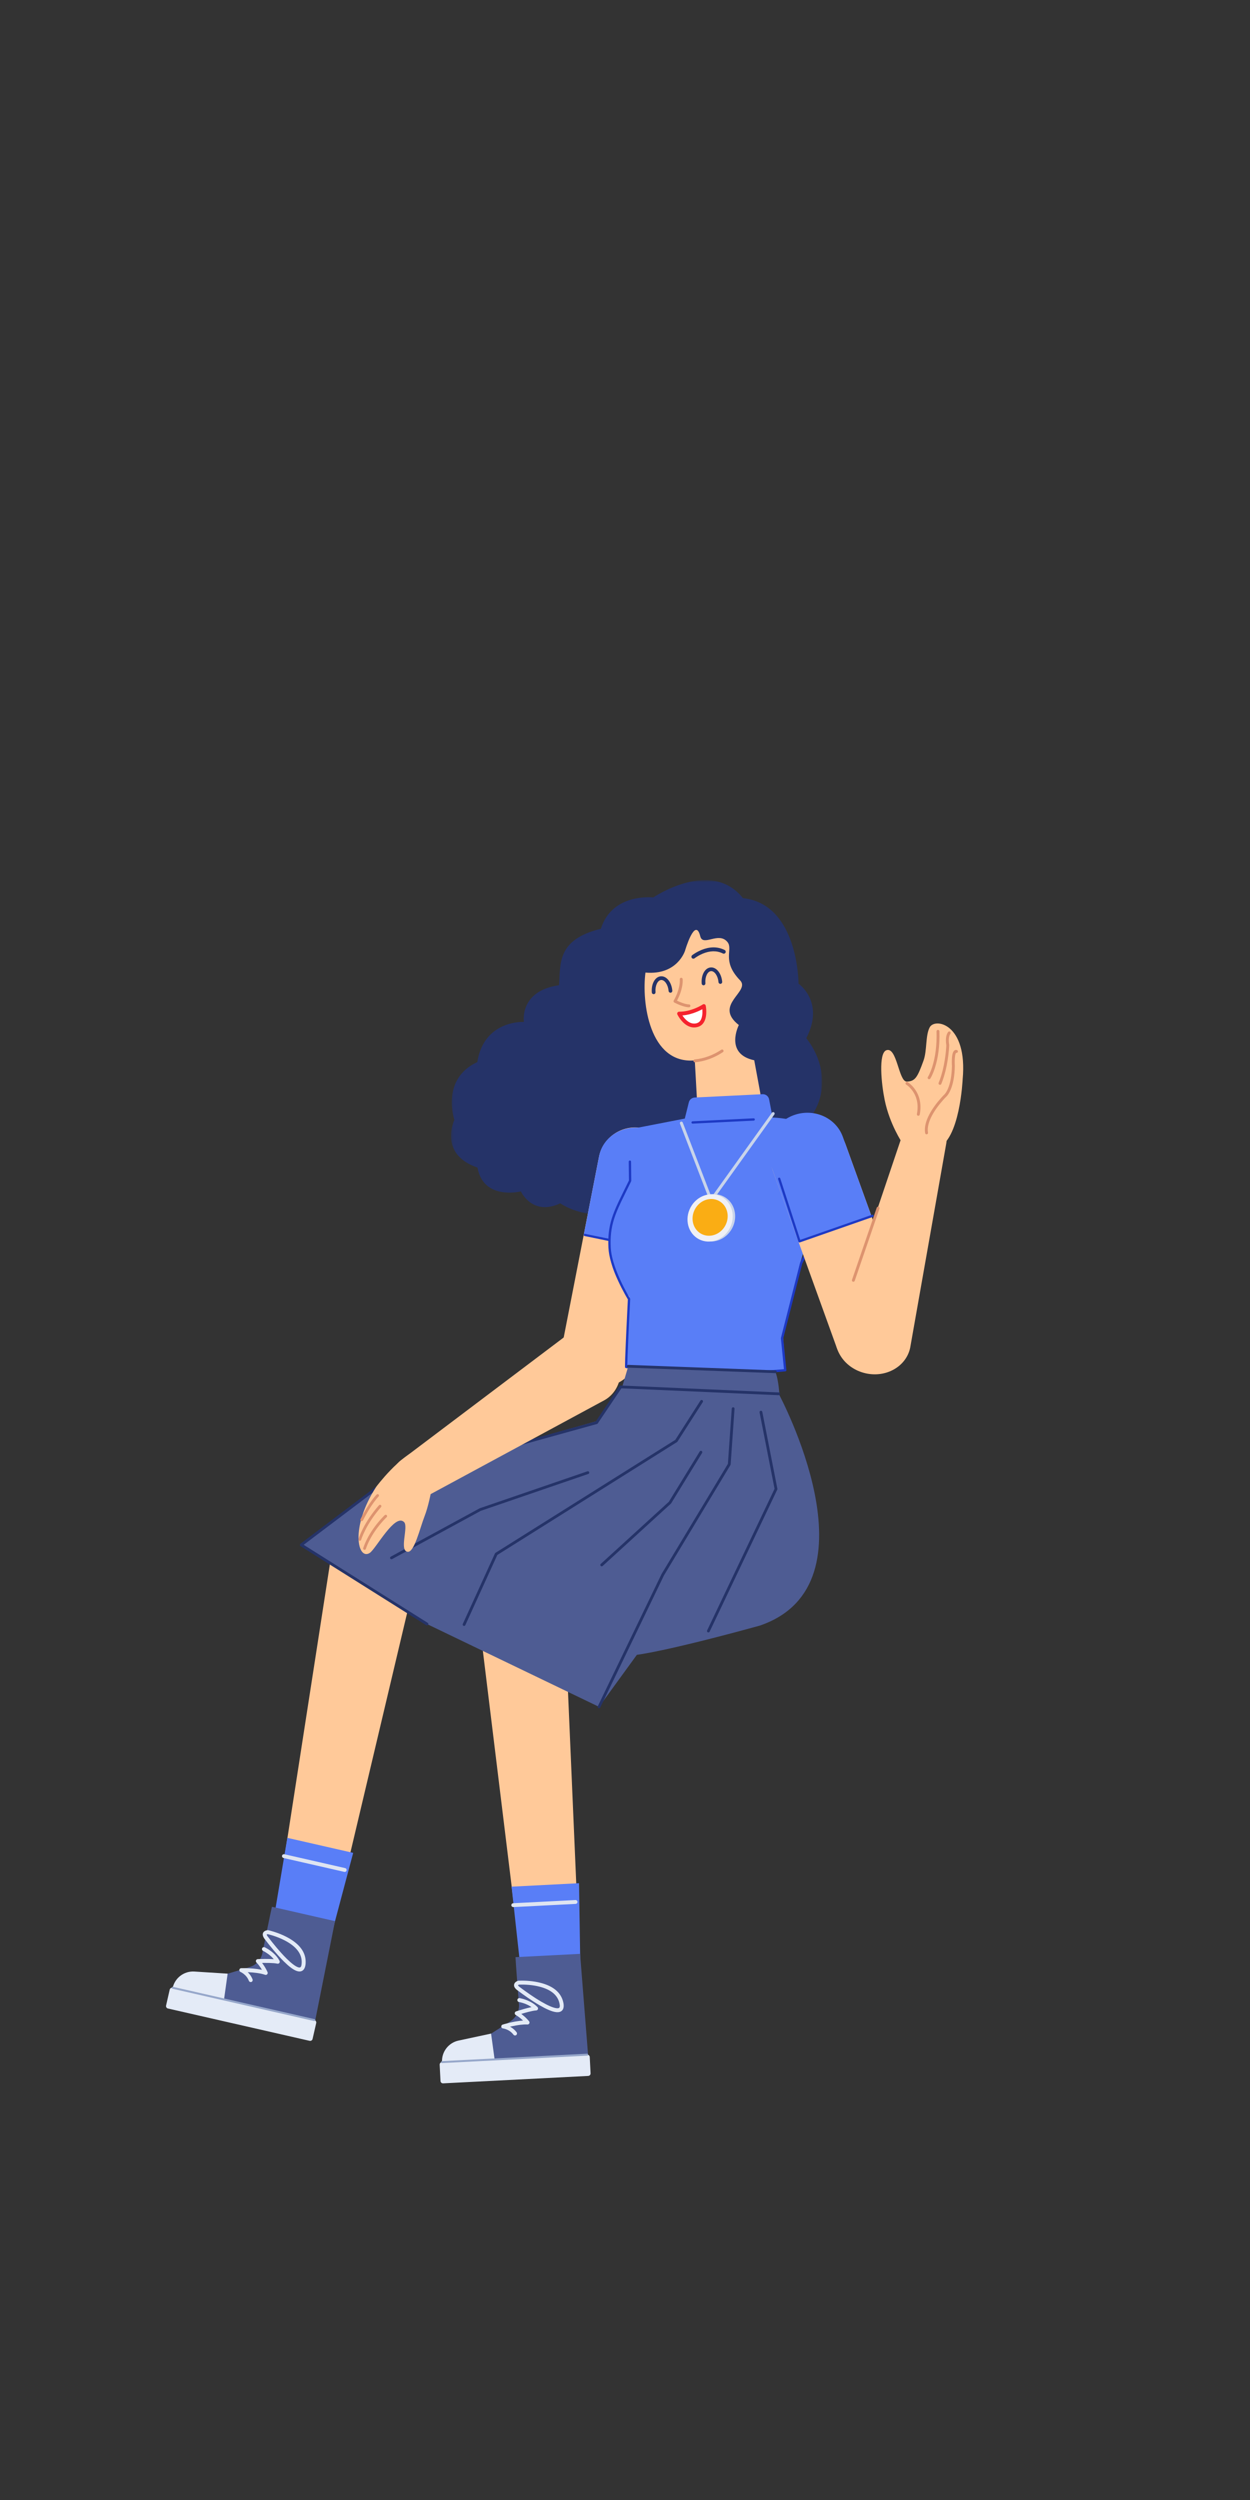 <svg xmlns="http://www.w3.org/2000/svg" xmlns:xlink="http://www.w3.org/1999/xlink" width="512" height="1024" version="1.1" viewBox="0 0 512 1024"><rect x="0" y="0" width="512" height="1024" fill="#333333" stroke="none"/><title>2.人物组件/7.设计师/坐姿/打招呼</title><desc>Created with Sketch.</desc><defs><polygon id="path-1" points="1.241 .655 153.258 .655 153.258 137.754 1.241 137.754"/></defs><g id="2.人物组件/7.设计师/坐姿/打招呼" fill="none" fill-rule="evenodd" stroke="none" stroke-width="1"><g id="分组" transform="translate(183.5, 359.844)"><mask id="mask-2" fill="#fff"><use xlink:href="#path-1"/></mask><path id="Fill-1" fill="#253368" d="M31.088,58.742 C31.088,58.742 14.786,57.795 11.998,75.18 C-3.113,82.198 2.611,98.852 2.611,98.852 C2.611,98.852 -4.072,112.896 12.083,118.403 C14.51,131.993 29.861,128.16 29.861,128.16 C29.861,128.16 34.51,138.423 45.964,133.044 C59.585,141.87 83.468,137.804 90.962,124.929 C108.989,136.112 137.126,118.138 132.434,106.917 C152.111,104.013 159.892,82.207 146.764,65.386 C154.451,50.523 143.585,43.08 143.585,43.08 C143.585,43.08 143.596,10.461 120.805,8.036 C107.782,-8.405 84.085,7.753 84.085,7.753 C84.085,7.753 67.291,5.751 62.611,20.583 C44.417,25.009 46.157,35.069 45.472,43.701 C29.054,46.057 31.088,58.742 31.088,58.742" mask="url(#mask-2)"/></g><path id="Fill-3" fill="#FFC999" d="M264.384,398.365 C277.506,399.52 280.593,389.398 280.593,389.398 C280.593,389.398 284.738,375.161 286.833,383.501 C287.948,387.932 294.383,381.37 297.99,385.886 C300.419,388.925 295.403,393.545 303.131,401.54 C307.607,406.172 291.983,411.524 302.627,419.855 C302.627,419.855 296.589,431.668 308.934,434.285 L311.343,447.316 C312.743,454.9 307.296,462.038 299.612,462.689 C292.286,463.309 285.893,457.756 285.482,450.413 L284.588,434.348 C265.91,435.959 262.784,410.365 264.384,398.365"/><path id="Fill-5" fill="#FFF" d="M278.163,415.183 C283.567,415.24 288.298,412.085 288.298,412.085 C288.298,412.085 289.705,419.125 285.201,419.969 C280.825,420.789 278.163,415.183 278.163,415.183"/><path id="Stroke-7" fill="#F5222D" fill-rule="nonzero" d="M287.86,411.429 L287.625,411.577 C287.49,411.659 287.315,411.762 287.103,411.881 C286.479,412.23 285.772,412.58 284.999,412.908 C282.755,413.858 280.432,414.417 278.171,414.394 C277.588,414.387 277.2,414.994 277.45,415.521 L277.538,415.698 C277.627,415.868 277.751,416.091 277.91,416.353 C278.278,416.959 278.71,417.566 279.205,418.135 C280.934,420.119 282.995,421.185 285.346,420.744 C287.594,420.323 288.798,418.623 289.171,416.188 C289.347,415.038 289.326,413.827 289.185,412.676 L289.144,412.364 C289.117,412.176 289.092,412.03 289.072,411.93 C288.962,411.38 288.328,411.117 287.86,411.429 Z M287.669,413.368 L287.691,413.64 C287.742,414.419 287.725,415.208 287.611,415.949 C287.329,417.79 286.531,418.917 285.055,419.194 C283.356,419.512 281.794,418.704 280.395,417.099 L280.143,416.797 C279.978,416.593 279.822,416.384 279.674,416.173 L279.506,415.924 L279.564,415.921 C281.603,415.755 283.641,415.196 285.614,414.361 C286.277,414.08 286.895,413.784 287.46,413.483 L287.669,413.368 Z"/><path id="Stroke-9" fill="#DD936F" fill-rule="nonzero" d="M278.959,400.496 C279.284,400.46 279.577,400.693 279.613,401.018 L279.627,401.192 C279.673,401.977 279.607,403.046 279.345,404.343 C279.01,405.995 278.405,407.731 277.476,409.515 L277.291,409.862 L277.512,409.97 C278.637,410.504 279.631,410.876 280.495,411.112 L280.778,411.186 C281.384,411.335 281.815,411.392 282.076,411.397 L282.163,411.397 C282.489,411.377 282.77,411.625 282.79,411.951 C282.81,412.277 282.562,412.558 282.236,412.578 L282.203,412.58 C281.848,412.591 281.279,412.529 280.495,412.335 C279.29,412.038 277.86,411.493 276.202,410.642 C275.901,410.488 275.791,410.113 275.96,409.82 C277.106,407.834 277.819,405.912 278.185,404.108 C278.404,403.024 278.473,402.126 278.454,401.456 L278.437,401.15 C278.401,400.826 278.634,400.533 278.959,400.496 Z"/><path id="Stroke-11" fill="#253368" fill-rule="nonzero" d="M291.076,396.261 C293.487,396.055 295.519,398.759 295.813,402.166 C295.849,402.584 295.539,402.953 295.121,402.989 C294.702,403.025 294.334,402.715 294.297,402.296 C294.067,399.621 292.592,397.658 291.206,397.776 C289.818,397.897 288.701,400.083 288.932,402.76 C288.968,403.178 288.658,403.547 288.24,403.583 C287.822,403.619 287.453,403.309 287.417,402.89 C287.123,399.483 288.661,396.47 291.076,396.261 Z"/><path id="Stroke-13" fill="#253368" fill-rule="nonzero" d="M270.645,399.892 C273.057,399.685 275.089,402.389 275.383,405.796 C275.419,406.214 275.109,406.582 274.69,406.619 C274.272,406.655 273.903,406.345 273.867,405.926 C273.636,403.25 272.162,401.288 270.775,401.408 C269.388,401.527 268.271,403.713 268.502,406.39 C268.538,406.808 268.228,407.176 267.81,407.213 C267.391,407.249 267.023,406.939 266.987,406.52 C266.693,403.112 268.232,400.1 270.645,399.892 Z"/><path id="Stroke-15" fill="#253368" fill-rule="nonzero" d="M286.106,389.657 C289.276,388.068 292.571,387.511 295.693,388.637 C296.077,388.776 296.456,388.94 296.828,389.13 C297.221,389.331 297.377,389.813 297.176,390.207 C296.975,390.6 296.493,390.756 296.099,390.555 C295.788,390.396 295.471,390.259 295.15,390.143 C292.511,389.191 289.638,389.676 286.823,391.088 C286.193,391.404 285.618,391.743 285.111,392.081 L284.877,392.24 C284.701,392.362 284.575,392.456 284.502,392.514 C284.157,392.79 283.653,392.733 283.377,392.388 C283.102,392.042 283.158,391.539 283.504,391.263 L283.737,391.087 C283.866,390.992 284.029,390.878 284.223,390.749 C284.782,390.376 285.414,390.004 286.106,389.657 Z"/><path id="Stroke-17" fill="#DD936F" fill-rule="nonzero" d="M295.456,429.969 C295.729,429.789 296.096,429.864 296.276,430.136 C296.456,430.409 296.382,430.776 296.109,430.956 C292.496,433.347 288.64,434.728 284.68,435.124 C284.355,435.157 284.065,434.919 284.032,434.594 C284,434.269 284.237,433.979 284.562,433.947 C288.33,433.57 292.002,432.254 295.456,429.969 Z"/><path id="Fill-19" fill="#FFC999" d="M243.528,567.729 L242.433,567.515 C234.247,565.917 228.91,557.988 230.508,549.806 L245.308,474.005 C246.906,465.821 254.833,460.482 263.017,462.08 L264.114,462.294 C272.296,463.892 277.633,471.821 276.037,480.003 L261.237,555.806 C259.639,563.988 251.71,569.327 243.528,567.729"/><path id="Fill-21" fill="#597EF7" d="M269.779,512.056 L276.141,479.469 C277.675,471.615 272.016,463.837 263.565,462.187 C255.115,460.537 246.945,465.615 245.412,473.47 L239.11,505.747 L269.779,512.056 Z"/><path id="Stroke-23" fill="#1D39C4" fill-rule="nonzero" d="M264.098,461.822 C272.682,463.499 278.476,471.336 277.091,479.344 L277.035,479.645 L270.672,512.231 C270.629,512.454 270.431,512.607 270.212,512.603 L270.129,512.593 L239.461,506.284 C239.212,506.233 239.052,505.99 239.103,505.741 C239.149,505.52 239.346,505.369 239.564,505.374 L239.646,505.383 L269.858,511.598 L276.133,479.469 C277.598,471.97 272.272,464.526 264.244,462.791 L263.922,462.725 C263.672,462.676 263.51,462.435 263.558,462.186 C263.602,461.964 263.797,461.811 264.015,461.814 L264.098,461.822 Z"/><path id="Fill-25" fill="#FFC999" d="M225.866,808.893 L225.866,808.893 C219.31,809.434 213.491,804.648 212.684,798.049 L195.422,656.923 C194.179,646.756 201.553,637.6 211.654,636.766 C221.758,635.931 230.533,643.755 230.974,653.988 L237.091,796.035 C237.377,802.675 232.423,808.351 225.866,808.893"/><path id="Fill-27" fill="#FFC999" d="M329.248,617.995 L329.248,617.995 C325.295,606.061 314.349,599.04 305.012,602.446 L204.602,639.079 C196.869,641.901 193.309,652.041 196.58,661.923 C199.851,671.806 208.762,677.817 216.651,675.465 L319.08,644.935 C328.607,642.096 333.199,629.929 329.248,617.995"/><polygon id="Fill-29" fill="#597EF7" points="213.702 810.724 237.765 809.491 237.171 771.359 209.546 772.775"/><path id="Stroke-31" fill="#DFE5F1" fill-rule="nonzero" d="M235.694,778.256 C236.131,778.234 236.503,778.569 236.525,779.006 C236.546,779.406 236.265,779.752 235.882,779.824 L235.775,779.836 L210.271,781.143 C209.835,781.165 209.463,780.83 209.44,780.393 C209.42,779.993 209.7,779.647 210.083,779.575 L210.19,779.562 L235.694,778.256 Z"/><path id="Fill-33" fill="#4E5C93" d="M211.152,801.653 L237.607,800.298 L241.426,848.69 L181.815,851.744 L181.288,844.31 C181.104,841.578 182.904,839.106 185.56,838.443 L201.148,832.981 L209.041,827.934 C211.419,826.415 212.767,823.721 212.55,820.907 C212.079,814.859 211.296,804.602 211.152,801.653"/><path id="Fill-35" fill="#E4EBF7" d="M240.932,850.3 L181.502,853.342 C180.938,853.372 180.458,852.939 180.43,852.375 L180.088,845.71 C180.059,845.146 180.493,844.666 181.055,844.638 L240.487,841.594 C241.049,841.566 241.529,841.999 241.559,842.563 L241.901,849.228 C241.928,849.792 241.495,850.27 240.932,850.3"/><path id="Fill-37" fill="#E4EBF7" d="M181.055,844.638 L181.055,844.638 C180.841,840.438 183.706,836.702 187.817,835.818 L201.148,832.958 L202.574,843.389 L181.055,844.638 Z"/><path id="Stroke-39" fill="#96A7CA" fill-rule="nonzero" d="M240.466,841.19 C240.689,841.179 240.88,841.35 240.892,841.574 C240.901,841.769 240.771,841.939 240.588,841.987 L240.507,841.999 L181.076,845.043 C180.852,845.054 180.662,844.882 180.65,844.659 C180.641,844.463 180.771,844.293 180.953,844.246 L181.034,844.234 L240.466,841.19 Z"/><path id="Stroke-41" fill="#E4EBF7" fill-rule="nonzero" d="M212.837,818.43 L213.071,818.472 C213.379,818.531 213.803,818.631 214.312,818.778 C215.398,819.093 216.486,819.523 217.506,820.088 C218.526,820.653 219.425,821.324 220.167,822.116 C220.638,822.619 220.306,823.443 219.618,823.479 C218.89,823.516 217.772,823.73 216.389,824.082 C215.974,824.188 215.54,824.304 215.093,824.43 L214.334,824.648 L213.511,824.895 L213.754,825.076 C214.494,825.643 215.229,826.297 215.931,827.039 L216.28,827.417 C216.423,827.577 216.564,827.74 216.702,827.905 C217.156,828.45 216.74,829.274 216.031,829.232 C215.168,829.181 214.154,829.23 213.023,829.368 C211.885,829.507 210.667,829.73 209.419,830.015 L208.916,830.132 L209.026,830.192 C209.203,830.291 209.381,830.399 209.56,830.517 L209.829,830.701 C210.499,831.177 211.098,831.754 211.609,832.441 C211.875,832.8 211.801,833.307 211.441,833.574 C211.082,833.841 210.575,833.766 210.308,833.407 C209.902,832.86 209.425,832.401 208.891,832.021 C208.259,831.573 207.58,831.256 206.901,831.049 C206.557,830.944 206.286,830.887 206.119,830.863 L206.045,830.854 C205.169,830.765 205.044,829.54 205.884,829.276 L206.614,829.06 L206.788,829.011 C207.491,828.815 208.256,828.619 209.058,828.436 C210.358,828.139 211.629,827.906 212.827,827.76 C213.132,827.723 213.43,827.691 213.721,827.666 L214.234,827.628 L213.964,827.37 C213.586,827.02 213.202,826.696 212.817,826.399 L212.431,826.11 C212.196,825.939 211.974,825.788 211.769,825.656 L211.57,825.53 C211.42,825.437 211.316,825.378 211.268,825.353 C210.64,825.019 210.717,824.096 211.39,823.87 L212.359,823.557 C213.1,823.323 213.877,823.089 214.655,822.87 C215.114,822.741 215.561,822.621 215.99,822.512 C216.483,822.387 216.946,822.277 217.375,822.186 L217.701,822.118 L217.662,822.089 C217.464,821.952 217.259,821.819 217.046,821.692 L216.722,821.505 C215.816,821.004 214.839,820.617 213.861,820.334 C213.605,820.26 213.362,820.197 213.138,820.144 L212.624,820.037 C212.609,820.034 212.595,820.032 212.584,820.03 C212.142,819.961 211.841,819.546 211.91,819.104 C211.975,818.696 212.333,818.408 212.735,818.42 L212.837,818.43 Z"/><path id="Stroke-43" fill="#E4EBF7" fill-rule="nonzero" d="M212.675,811.287 L212.293,811.304 C212.202,811.31 212.114,811.331 212.03,811.367 C211.173,811.729 210.656,812.254 210.567,812.946 C210.472,813.675 210.853,814.293 211.491,814.869 C211.788,815.138 212.08,815.342 212.29,815.467 L212.364,815.528 L212.708,815.79 C213.026,816.028 213.377,816.287 213.757,816.564 L214.048,816.775 C215.458,817.794 216.937,818.813 218.417,819.765 C219.302,820.335 220.163,820.864 220.99,821.344 C223.817,822.986 226.116,823.989 227.781,824.175 C230.176,824.443 231.343,822.972 230.73,820.181 C229.815,816.018 226.43,813.465 221.454,812.183 C218.433,811.405 215.299,811.193 212.675,811.287 Z M221.05,813.752 C225.497,814.897 228.39,817.079 229.148,820.529 C229.533,822.283 229.199,822.704 227.961,822.565 C226.586,822.411 224.446,821.478 221.804,819.943 C220.999,819.476 220.159,818.96 219.293,818.403 C217.84,817.468 216.384,816.465 214.997,815.462 L214.172,814.859 L213.198,814.129 C212.993,814 212.782,813.853 212.577,813.668 C212.299,813.416 212.167,813.202 212.173,813.154 L212.179,813.142 C212.197,813.112 212.27,813.048 212.447,812.957 L212.538,812.913 L212.733,812.906 C215.215,812.817 218.206,813.019 221.05,813.752 Z"/><path id="Fill-45" fill="#FFC999" d="M123.578,791.981 L123.578,791.981 C117.122,790.718 112.824,784.531 113.843,777.962 L135.621,637.46 C137.19,627.338 146.777,620.534 156.725,622.48 L156.726,622.48 C166.673,624.424 172.989,634.34 170.63,644.306 L137.877,782.662 C136.346,789.13 130.034,793.244 123.578,791.981"/><path id="Fill-47" fill="#FFC999" d="M275.126,628.889 L275.126,628.889 C273.767,616.391 264.538,607.229 254.693,608.602 L148.833,623.351 C140.679,624.487 135.07,633.655 136.196,644.003 C137.322,654.353 144.773,662.099 152.978,661.456 L259.532,653.096 C269.444,652.318 276.485,641.387 275.126,628.889"/><polygon id="Fill-49" fill="#597EF7" points="111.375 790.434 134.866 795.793 144.666 758.938 117.696 752.785"/><path id="Stroke-51" fill="#DFE5F1" fill-rule="nonzero" d="M115.523,760.088 C115.612,759.697 115.976,759.441 116.364,759.476 L116.47,759.492 L141.37,765.174 C141.797,765.272 142.063,765.696 141.966,766.122 C141.877,766.512 141.513,766.769 141.125,766.734 L141.018,766.717 L116.118,761.035 C115.692,760.938 115.426,760.514 115.523,760.088 Z"/><path id="Fill-53" fill="#4E5C93" d="M111.388,781.011 L137.213,786.905 L127.724,834.512 L69.532,821.232 L71.045,813.938 C71.611,811.257 74.017,809.369 76.754,809.454 L93.239,808.436 L102.206,805.728 C104.909,804.914 106.94,802.686 107.495,799.919 C108.688,793.973 110.723,783.888 111.388,781.011"/><path id="Fill-55" fill="#E4EBF7" d="M126.811,835.925 L68.794,822.686 C68.245,822.562 67.9,822.014 68.026,821.464 L69.51,814.957 C69.636,814.408 70.183,814.063 70.734,814.189 L128.751,827.426 C129.301,827.552 129.645,828.1 129.519,828.65 L128.034,835.156 C127.909,835.706 127.362,836.05 126.811,835.925"/><path id="Fill-57" fill="#E4EBF7" d="M70.733,814.189 L70.733,814.189 C71.669,810.088 75.442,807.273 79.639,807.541 L93.244,808.414 L91.78,818.841 L70.733,814.189 Z"/><path id="Stroke-59" fill="#96A7CA" fill-rule="nonzero" d="M70.823,813.794 L128.84,827.032 C129.058,827.082 129.195,827.299 129.145,827.517 C129.102,827.708 128.93,827.836 128.742,827.832 L128.66,827.821 L70.643,814.584 C70.425,814.534 70.289,814.317 70.338,814.099 C70.382,813.908 70.554,813.78 70.742,813.784 L70.823,813.794 Z"/><path id="Stroke-61" fill="#E4EBF7" fill-rule="nonzero" d="M107.37,798.011 C107.557,797.605 108.038,797.427 108.444,797.614 L108.643,797.711 C108.869,797.824 109.174,797.99 109.536,798.208 C110.337,798.688 111.137,799.258 111.886,799.918 C112.984,800.884 113.879,801.962 114.498,803.156 C114.815,803.768 114.271,804.471 113.598,804.318 C112.864,804.15 111.677,804.052 110.185,804.016 C109.495,804 108.774,803.998 108.05,804.007 L107.336,804.018 L107.524,804.264 C107.806,804.641 108.083,805.045 108.353,805.475 L108.62,805.913 C108.973,806.51 109.298,807.134 109.588,807.784 C109.877,808.432 109.252,809.112 108.582,808.879 C107.651,808.555 106.499,808.304 105.178,808.122 C104.025,807.964 102.843,807.867 101.713,807.816 L101.477,807.806 L101.578,807.904 C102.302,808.619 102.897,809.459 103.318,810.433 L103.452,810.762 C103.611,811.18 103.401,811.648 102.983,811.808 C102.565,811.967 102.097,811.757 101.938,811.339 C101.6,810.451 101.086,809.694 100.44,809.056 C100.012,808.634 99.553,808.289 99.096,808.018 L98.852,807.88 C98.743,807.821 98.653,807.777 98.587,807.748 L98.53,807.724 C97.711,807.4 97.924,806.187 98.804,806.161 L99.022,806.156 C100.901,806.127 103.188,806.213 105.399,806.517 C105.872,806.582 106.326,806.656 106.76,806.739 L107.288,806.846 L107.226,806.737 C106.824,806.058 106.398,805.443 105.97,804.898 L105.712,804.58 L105.498,804.328 C105.299,804.098 105.145,803.937 105.053,803.848 C104.54,803.356 104.865,802.49 105.575,802.455 L105.841,802.444 C106.053,802.435 106.292,802.426 106.555,802.418 C107.777,802.381 109.04,802.369 110.223,802.397 C110.836,802.411 111.402,802.436 111.915,802.472 L112.122,802.487 L111.975,802.305 C111.716,802.001 111.432,801.705 111.128,801.418 L110.816,801.134 C110.145,800.544 109.424,800.03 108.703,799.597 L108.4,799.42 C108.118,799.259 107.9,799.147 107.767,799.086 C107.36,798.899 107.182,798.418 107.37,798.011 Z"/><path id="Stroke-63" fill="#E4EBF7" fill-rule="nonzero" d="M109.59,790.598 C108.056,790.79 107.37,791.732 107.707,792.929 C107.804,793.273 107.976,793.612 108.202,793.948 C108.396,794.237 108.588,794.468 108.727,794.614 L108.76,794.663 C108.814,794.74 108.932,794.895 109.083,795.092 L109.73,795.928 C109.884,796.125 110.044,796.328 110.21,796.537 C111.398,798.032 112.649,799.527 113.905,800.925 C114.725,801.836 115.521,802.677 116.286,803.432 C118.402,805.521 120.187,806.877 121.625,807.34 C123.684,808.004 125.029,806.833 125.187,804.168 C125.461,799.57 122.468,796.02 117.417,793.385 C115.763,792.522 113.997,791.818 112.232,791.26 C111.738,791.104 111.272,790.969 110.841,790.853 L110.122,790.669 C110.01,790.642 109.922,790.622 109.86,790.609 C109.771,790.59 109.68,790.586 109.59,790.598 Z M109.556,792.244 L109.659,792.224 L110.121,792.338 C110.61,792.464 111.156,792.619 111.744,792.805 C113.425,793.336 115.105,794.006 116.668,794.821 C121.215,797.194 123.797,800.257 123.57,804.072 C123.47,805.762 123.075,806.106 122.121,805.798 C120.998,805.436 119.368,804.198 117.424,802.279 C116.684,801.548 115.909,800.731 115.11,799.841 C113.878,798.471 112.648,797 111.479,795.529 L110.783,794.645 L109.965,793.573 C109.821,793.413 109.683,793.248 109.547,793.045 C109.409,792.839 109.31,792.645 109.266,792.491 L109.237,792.371 C109.258,792.337 109.356,792.286 109.556,792.244 Z"/><path id="Fill-65" fill="#597EF7" d="M258.028,482.317 C255.211,489.344 249.949,501.458 249.607,509.309 C249.049,522.035 257.76,531.058 257.76,531.058 C257.76,531.058 257.608,533.719 256.2,560.186 C294.309,564.962 321.804,561.313 321.804,561.313 L320.761,547.994 L325.89,527.126 C325.89,527.126 326.245,519.085 333.066,501.622 C337.809,489.481 335.862,475.25 334.755,467.411 C334.281,464.053 335.643,461.053 332.337,460.295 C320.787,457.651 316.467,457.762 316.467,457.762 L315.025,450.298 C314.778,449.02 313.627,448.117 312.328,448.181 L284.554,449.543 C283.362,449.602 282.36,450.461 282.12,451.631 L280.494,458.168 L261.79,461.81 C259.119,462.473 257.191,464.803 257.046,467.552 L258.028,482.317 Z"/><path id="Stroke-67" fill="#1D39C4" fill-rule="nonzero" d="M308.683,458.059 C308.946,458.046 309.17,458.249 309.182,458.512 C309.194,458.746 309.035,458.949 308.815,459 L308.729,459.012 L283.721,460.239 C283.458,460.252 283.235,460.049 283.222,459.786 C283.21,459.552 283.369,459.349 283.589,459.298 L283.675,459.286 L308.683,458.059 Z"/><path id="Stroke-69" fill="#C9D4EA" fill-rule="nonzero" d="M316.192,455.768 C316.389,455.493 316.771,455.43 317.046,455.627 C317.293,455.804 317.369,456.131 317.238,456.395 L317.187,456.48 L291.757,491.984 C291.493,492.353 290.944,492.31 290.729,491.933 L290.689,491.848 L278.513,460.241 C278.392,459.926 278.549,459.572 278.864,459.45 C279.148,459.341 279.463,459.457 279.612,459.711 L279.655,459.801 L291.422,490.349 L316.192,455.768 Z"/><path id="Fill-71" fill="#C9D4EA" d="M283.82,494.584 C281.276,499.398 282.813,505.203 287.253,507.549 C291.693,509.896 297.356,507.897 299.9,503.083 C302.444,498.27 300.908,492.465 296.466,490.119 C292.026,487.771 286.364,489.771 283.82,494.584"/><path id="Fill-73" fill="#F0F0F5" d="M282.822,494.61 C280.278,499.423 281.816,505.228 286.256,507.574 C290.696,509.922 296.358,507.922 298.902,503.109 C301.446,498.297 299.91,492.49 295.469,490.144 C291.029,487.797 285.366,489.796 282.822,494.61"/><path id="Fill-75" fill="#FAAD14" d="M284.623,495.339 C282.649,499.077 283.841,503.583 287.288,505.405 C290.736,507.228 295.133,505.675 297.108,501.937 C299.084,498.201 297.89,493.693 294.443,491.871 C290.995,490.05 286.598,491.602 284.623,495.339"/><path id="Stroke-77" fill="#1D39C4" fill-rule="nonzero" d="M338.571,466.656 C338.834,466.636 339.063,466.832 339.083,467.095 L339.2,468.728 L339.287,470.051 C339.345,470.957 339.402,471.911 339.457,472.899 C339.604,475.573 339.715,478.194 339.777,480.651 L339.811,482.287 C339.871,486.005 339.793,489.015 339.55,491.111 C339.252,493.659 337.819,497.792 335.525,503.104 C335.071,504.155 334.587,505.242 334.079,506.357 C333.116,508.465 332.1,510.599 331.072,512.688 L330.3,514.245 C329.999,514.846 329.713,515.413 329.444,515.941 L328.607,517.567 L320.809,548.206 L322.108,561.184 C322.132,561.416 321.984,561.626 321.768,561.689 L321.684,561.706 L320.379,561.83 C320.182,561.847 319.974,561.865 319.754,561.884 L318.106,562.017 C316.954,562.106 315.695,562.193 314.337,562.276 C296.426,563.37 276.302,563.067 256.417,560.376 C256.19,560.346 256.016,560.157 256.005,559.927 L255.998,559.623 C255.988,558.469 256.098,555.332 256.301,550.646 L256.59,544.245 L256.893,537.902 L257.174,532.221 L256.905,531.77 L256.378,530.86 C256.254,530.642 256.126,530.414 255.994,530.176 C255.053,528.481 254.112,526.645 253.233,524.736 C252.035,522.132 251.049,519.596 250.348,517.203 C249.697,514.982 249.307,512.936 249.217,511.101 C248.991,506.486 249.417,502.863 250.577,499.136 C251.184,497.183 251.993,495.178 253.177,492.631 L253.573,491.789 C253.985,490.927 254.744,489.372 255.498,487.835 L257.614,483.532 L257.528,475.827 C257.526,475.592 257.692,475.396 257.914,475.353 L258,475.344 C258.234,475.342 258.431,475.508 258.474,475.73 L258.482,475.816 L258.569,483.637 L258.521,483.851 L254.614,491.824 C254.478,492.106 254.365,492.343 254.281,492.52 C252.982,495.281 252.121,497.385 251.487,499.42 C250.362,503.036 249.949,506.548 250.17,511.054 C250.256,512.807 250.632,514.781 251.263,516.935 C251.95,519.279 252.92,521.773 254.1,524.337 C254.968,526.223 255.898,528.038 256.828,529.713 L257.207,530.388 C257.329,530.603 257.447,530.808 257.56,531.002 L258.064,531.849 C258.115,531.931 258.14,532.027 258.135,532.124 L257.95,535.83 C257.846,537.939 257.742,540.083 257.642,542.193 L257.337,548.795 C257.109,553.918 256.971,557.544 256.953,559.139 L256.95,559.484 L258.032,559.628 C276.866,562.062 295.871,562.373 312.936,561.403 L314.279,561.323 L315.599,561.239 C316.456,561.183 317.268,561.125 318.033,561.066 L319.992,560.906 L321.112,560.804 L319.853,548.217 L319.865,548.052 L327.697,517.278 L327.736,517.173 L328.594,515.508 C328.862,514.982 329.147,514.417 329.446,513.818 C330.73,511.251 332.013,508.585 333.211,505.961 C333.717,504.851 334.198,503.771 334.649,502.725 L335.063,501.759 C337.079,496.996 338.336,493.274 338.602,491 C338.863,488.759 338.929,485.402 338.836,481.224 L338.823,480.675 C338.762,478.228 338.651,475.617 338.504,472.952 L338.378,470.798 C338.335,470.103 338.292,469.433 338.248,468.793 L338.132,467.168 C338.112,466.906 338.308,466.676 338.571,466.656 Z"/><path id="Fill-79" fill="#4E5C93" d="M254.894,567.948 L257.327,559.623 C257.327,559.623 288.386,561.885 317.58,561.875 C318.993,565.278 319.269,571.73 319.269,571.73 C316.922,569.598 287.162,573.972 254.894,567.948"/><path id="Fill-81" fill="#FFC999" d="M380.513,458.437 L380.513,458.437 C385.262,459.523 388.395,463.803 387.627,468.15 L372.804,552.075 C371.163,559.735 362.931,564.421 354.504,562.492 C346.002,560.547 340.623,552.636 342.599,544.983 L369.993,463.731 C371.358,459.682 375.92,457.386 380.513,458.437"/><path id="Fill-83" fill="#FFC999" d="M363.348,560.454 L362.055,560.92 C354.181,563.764 345.495,559.686 342.651,551.812 L316.608,479.694 C313.765,471.82 317.842,463.132 325.716,460.29 L327.007,459.823 C334.881,456.979 343.569,461.058 346.413,468.931 L372.454,541.05 C375.298,548.923 371.22,557.61 363.348,560.454"/><path id="Fill-85" fill="#597EF7" d="M356.965,498.153 L345.22,465.632 C342.39,457.791 333.369,453.798 325.171,456.758 C316.975,459.717 312.585,468.554 315.417,476.394 L327.049,508.607 L356.965,498.153 Z"/><path id="Stroke-87" fill="#1D39C4" fill-rule="nonzero" d="M319.009,482.38 C319.227,482.309 319.459,482.407 319.564,482.602 L319.597,482.679 L327.776,507.853 L357.241,497.557 C357.457,497.481 357.691,497.574 357.8,497.767 L357.835,497.843 C357.91,498.06 357.818,498.294 357.625,498.403 L357.548,498.438 L327.634,508.891 C327.414,508.968 327.177,508.871 327.07,508.674 L327.036,508.595 L318.71,482.967 C318.63,482.722 318.764,482.459 319.009,482.38 Z"/><path id="Fill-89" fill="#FFC999" d="M394.306,442.072 C394.306,442.072 393.215,467.237 383.747,470.368 C375.172,473.203 369.556,468.118 369.556,468.118 C369.556,468.118 364.426,460.561 362.377,450.616 C361.025,444.064 359.723,431.344 363.07,430.169 C367.432,428.639 368.069,443.12 371.431,443.02 C374.882,442.915 375.806,441.229 378.257,434.47 C379.787,430.246 379.003,424.277 380.783,420.832 C382.901,416.731 396.416,419.264 394.306,442.072"/><path id="Stroke-91" fill="#DD936F" fill-rule="nonzero" d="M384.179,421.838 C384.506,421.828 384.779,422.084 384.788,422.411 C384.969,428.339 384.257,433.324 382.954,437.385 C382.545,438.663 382.105,439.755 381.663,440.663 L381.472,441.044 C381.293,441.391 381.149,441.638 381.053,441.784 C380.873,442.058 380.507,442.134 380.233,441.954 C379.96,441.775 379.884,441.408 380.063,441.135 C380.164,440.981 380.352,440.652 380.599,440.145 C381.016,439.287 381.435,438.247 381.827,437.024 C383.089,433.09 383.782,428.239 383.606,422.447 C383.596,422.121 383.852,421.848 384.179,421.838 Z"/><path id="Stroke-93" fill="#DD936F" fill-rule="nonzero" d="M388.342,422.712 C388.538,422.45 388.909,422.397 389.17,422.594 C389.432,422.79 389.485,423.161 389.288,423.422 C388.979,423.835 388.78,424.418 388.687,425.13 C388.593,425.854 388.615,426.641 388.709,427.395 L388.761,427.758 L388.788,427.909 L388.799,428.042 L388.787,428.338 C388.776,428.575 388.761,428.849 388.74,429.157 L388.671,430.068 C388.617,430.695 388.549,431.364 388.465,432.066 C388.103,435.075 387.518,438.085 386.658,440.9 C386.328,441.978 385.964,443.009 385.561,443.986 C385.437,444.288 385.091,444.432 384.789,444.308 C384.487,444.184 384.342,443.838 384.467,443.536 C384.855,442.594 385.207,441.598 385.526,440.554 C386.363,437.813 386.935,434.869 387.29,431.924 C387.414,430.893 387.502,429.936 387.559,429.078 L387.591,428.565 L387.614,428.073 L387.575,427.837 L387.534,427.541 C387.429,426.696 387.405,425.815 387.514,424.978 C387.63,424.08 387.893,423.31 388.342,422.712 Z"/><path id="Stroke-95" fill="#DD936F" fill-rule="nonzero" d="M390.283,431.27 C390.587,430.403 391.131,429.898 391.915,430.093 C392.232,430.173 392.425,430.494 392.346,430.811 C392.266,431.128 391.945,431.321 391.628,431.242 C391.597,431.234 391.528,431.298 391.4,431.662 C391.241,432.116 391.136,432.803 391.085,433.65 C391.038,434.44 391.04,435.29 391.072,436.091 L391.096,436.59 C391.027,440.784 390.389,444.015 389.361,446.406 C388.688,447.97 387.995,448.884 387.538,449.253 L387.219,449.577 L386.81,450.009 C386.666,450.163 386.516,450.327 386.361,450.501 C385.471,451.493 384.581,452.585 383.751,453.74 C382.094,456.048 380.892,458.312 380.34,460.406 C380.003,461.681 379.919,462.861 380.107,463.931 C380.163,464.253 379.948,464.56 379.626,464.616 C379.304,464.673 378.998,464.458 378.941,464.136 C378.721,462.884 378.818,461.535 379.195,460.104 C379.791,457.848 381.056,455.465 382.79,453.05 C383.646,451.857 384.563,450.733 385.48,449.711 L385.943,449.203 C386.017,449.123 386.09,449.046 386.161,448.971 L386.581,448.536 C386.643,448.474 386.699,448.42 386.751,448.371 C386.82,448.314 386.973,448.157 387.182,447.881 C387.55,447.397 387.922,446.755 388.274,445.938 C389.238,443.696 389.846,440.616 389.913,436.62 L389.889,436.138 C389.856,435.301 389.854,434.415 389.904,433.578 C389.961,432.632 390.08,431.85 390.283,431.27 Z"/><path id="Stroke-97" fill="#DD936F" fill-rule="nonzero" d="M370.992,443.456 C371.16,443.176 371.524,443.085 371.804,443.253 C371.983,443.361 372.277,443.566 372.648,443.874 C373.258,444.38 373.866,444.996 374.433,445.726 C376.59,448.505 377.571,452.104 376.726,456.542 C376.665,456.863 376.355,457.074 376.034,457.013 C375.713,456.951 375.503,456.642 375.564,456.321 C376.343,452.23 375.454,448.972 373.498,446.452 C372.986,445.793 372.438,445.238 371.892,444.785 L371.636,444.579 C371.439,444.427 371.287,444.324 371.195,444.268 C370.915,444.1 370.824,443.737 370.992,443.456 Z"/><path id="Stroke-99" fill="#DD936F" fill-rule="nonzero" d="M359.114,494.672 C359.22,494.363 359.557,494.198 359.866,494.304 C360.144,494.4 360.305,494.682 360.257,494.963 L360.234,495.056 L350.097,524.62 C349.991,524.929 349.654,525.093 349.345,524.987 C349.067,524.892 348.905,524.61 348.953,524.329 L348.977,524.236 L359.114,494.672 Z"/><path id="Fill-101" fill="#4E5C93" d="M157.96,606.674 L245.22,581.866 L253.666,568.351 L318.964,570.91 C318.964,570.91 360.916,648.791 311.259,665.837 C271.825,676.691 260.871,677.804 260.871,677.804 L245.367,699.13 L174.882,665.2 L123.382,632.801 L157.96,606.674 Z"/><path id="Stroke-103" fill="#253368" fill-rule="nonzero" d="M286.903,573.68 C287.073,573.415 287.426,573.337 287.691,573.507 C287.927,573.658 288.015,573.954 287.912,574.204 L287.864,574.296 L277.501,590.482 C277.47,590.529 277.433,590.572 277.391,590.608 L277.324,590.658 L203.698,636.918 L190.604,665.648 C190.486,665.906 190.2,666.035 189.935,665.962 L189.848,665.931 C189.59,665.813 189.461,665.527 189.533,665.262 L189.565,665.175 L202.731,636.289 C202.765,636.213 202.816,636.146 202.879,636.092 L202.946,636.043 L276.607,589.759 L286.903,573.68 Z"/><path id="Stroke-105" fill="#253368" fill-rule="nonzero" d="M300.335,576.415 C300.618,576.434 300.838,576.657 300.863,576.931 L300.864,577.024 L299.277,599.81 C299.273,599.87 299.259,599.929 299.237,599.985 L299.197,600.065 L271.981,645.255 L245.882,699.378 C245.745,699.662 245.404,699.782 245.12,699.645 C244.865,699.521 244.742,699.233 244.82,698.969 L244.854,698.883 L270.978,644.713 L298.147,599.595 L299.726,576.944 C299.745,576.661 299.968,576.441 300.242,576.415 L300.335,576.415 Z"/><path id="Stroke-107" fill="#253368" fill-rule="nonzero" d="M311.568,577.85 C311.847,577.795 312.117,577.953 312.213,578.211 L312.238,578.3 L318.417,609.784 C318.434,609.874 318.43,609.966 318.404,610.054 L318.372,610.139 L290.667,668.322 C290.531,668.607 290.191,668.728 289.906,668.592 C289.65,668.47 289.527,668.182 289.603,667.918 L289.636,667.832 L317.26,609.819 L311.118,578.52 C311.063,578.241 311.221,577.971 311.479,577.875 L311.568,577.85 Z"/><path id="Stroke-109" fill="#253368" fill-rule="nonzero" d="M254.254,567.499 L318.99,570.339 C319.305,570.353 319.549,570.619 319.536,570.934 C319.523,571.217 319.306,571.444 319.033,571.476 L318.94,571.479 L254.524,568.653 L244.848,583.03 C244.791,583.114 244.713,583.182 244.622,583.225 L244.527,583.261 L158.216,607.194 L124.385,632.757 L175.186,664.716 C175.423,664.865 175.513,665.16 175.412,665.411 L175.365,665.503 C175.216,665.74 174.921,665.83 174.67,665.729 L174.578,665.682 L123.079,633.284 C122.769,633.089 122.726,632.665 122.966,632.41 L123.039,632.345 L157.617,606.218 L157.808,606.124 L244.017,582.217 L253.756,567.751 C253.848,567.613 253.995,567.524 254.156,567.503 L254.254,567.499 Z"/><path id="Stroke-111" fill="#253368" fill-rule="nonzero" d="M286.606,594.523 C286.771,594.254 287.122,594.17 287.391,594.335 C287.63,594.482 287.723,594.776 287.625,595.028 L287.579,595.12 L274.901,615.779 L274.799,615.902 L246.847,641.419 C246.614,641.631 246.253,641.615 246.04,641.382 C245.851,641.175 245.843,640.867 246.007,640.652 L246.077,640.576 L273.969,615.114 L286.606,594.523 Z"/><path id="Stroke-113" fill="#253368" fill-rule="nonzero" d="M240.611,602.646 C240.909,602.544 241.234,602.703 241.336,603.001 C241.428,603.269 241.309,603.559 241.067,603.689 L240.982,603.726 L196.929,618.839 L160.609,638.606 C160.332,638.757 159.986,638.654 159.835,638.377 C159.699,638.128 159.769,637.823 159.986,637.654 L160.064,637.603 L196.471,617.798 L240.611,602.646 Z"/><path id="Fill-115" fill="#FFC999" d="M162.453,609.744 L162.453,609.744 C164.957,613.866 169.946,615.48 173.778,613.408 L247.757,573.424 C254.42,569.502 256.233,560.317 251.789,553.002 C247.305,545.62 238.211,543.025 231.66,547.257 L164.12,598.219 C160.754,600.76 160.032,605.757 162.453,609.744"/><path id="Fill-117" fill="#FFC999" d="M154.106,608.989 C154.106,608.989 163.768,596.011 171.958,593.518 C178.652,591.479 178.327,599.723 178.327,599.723 C178.327,599.723 176.842,613.477 173.908,621.031 C171.986,625.982 169.694,635.957 166.97,635.618 C163.42,635.176 167.38,625.373 165.536,623.474 C161.804,619.625 154.001,634.364 151.49,636.052 C146.582,639.347 143.182,625.861 154.106,608.989"/><path id="Stroke-119" fill="#DD936F" fill-rule="nonzero" d="M157.604,620.6 C157.833,620.387 158.191,620.4 158.404,620.628 C158.617,620.857 158.604,621.215 158.376,621.429 L158.065,621.731 L157.972,621.824 C157.645,622.154 157.279,622.54 156.885,622.977 C155.757,624.227 154.628,625.638 153.576,627.179 C151.968,629.532 150.686,631.97 149.852,634.441 C149.752,634.737 149.43,634.896 149.134,634.796 C148.838,634.696 148.679,634.374 148.779,634.078 C149.649,631.501 150.978,628.973 152.641,626.54 C153.724,624.955 154.884,623.505 156.044,622.218 C156.369,621.857 156.676,621.53 156.96,621.239 L157.354,620.841 C157.465,620.731 157.549,620.651 157.604,620.6 Z"/><path id="Stroke-121" fill="#DD936F" fill-rule="nonzero" d="M155.231,616.55 C155.438,616.315 155.796,616.292 156.031,616.498 C156.265,616.705 156.288,617.063 156.082,617.297 C153.297,620.466 151.169,623.667 149.612,626.739 C149.069,627.811 148.636,628.79 148.302,629.653 L148.168,630.009 C148.048,630.335 147.971,630.57 147.931,630.706 C147.844,631.006 147.53,631.179 147.229,631.092 C146.929,631.005 146.756,630.69 146.843,630.39 L146.942,630.083 L147.078,629.693 C147.129,629.553 147.184,629.404 147.246,629.246 C147.592,628.347 148.041,627.334 148.602,626.227 C150.201,623.073 152.382,619.792 155.231,616.55 Z"/><path id="Stroke-123" fill="#DD936F" fill-rule="nonzero" d="M154.268,612.165 C154.49,611.944 154.848,611.945 155.069,612.166 C155.289,612.388 155.289,612.747 155.067,612.967 L154.845,613.203 C154.77,613.286 154.681,613.387 154.578,613.506 L154.216,613.936 C153.903,614.317 153.563,614.754 153.2,615.249 C151.739,617.237 150.203,619.727 148.667,622.755 C148.525,623.034 148.185,623.145 147.906,623.004 C147.627,622.862 147.515,622.522 147.657,622.243 C149.221,619.159 150.789,616.616 152.287,614.578 C152.738,613.964 153.156,613.433 153.535,612.984 L153.925,612.533 C154.079,612.36 154.195,612.237 154.268,612.165 Z"/><path id="Stroke-125" fill="#253368" fill-rule="nonzero" d="M257.348,559.052 L317.601,561.304 C317.916,561.316 318.162,561.58 318.151,561.895 C318.14,562.179 317.924,562.406 317.652,562.44 L317.559,562.444 L257.305,560.193 C256.99,560.181 256.744,559.916 256.756,559.601 C256.767,559.318 256.982,559.09 257.255,559.056 L257.348,559.052 Z"/></g></svg>